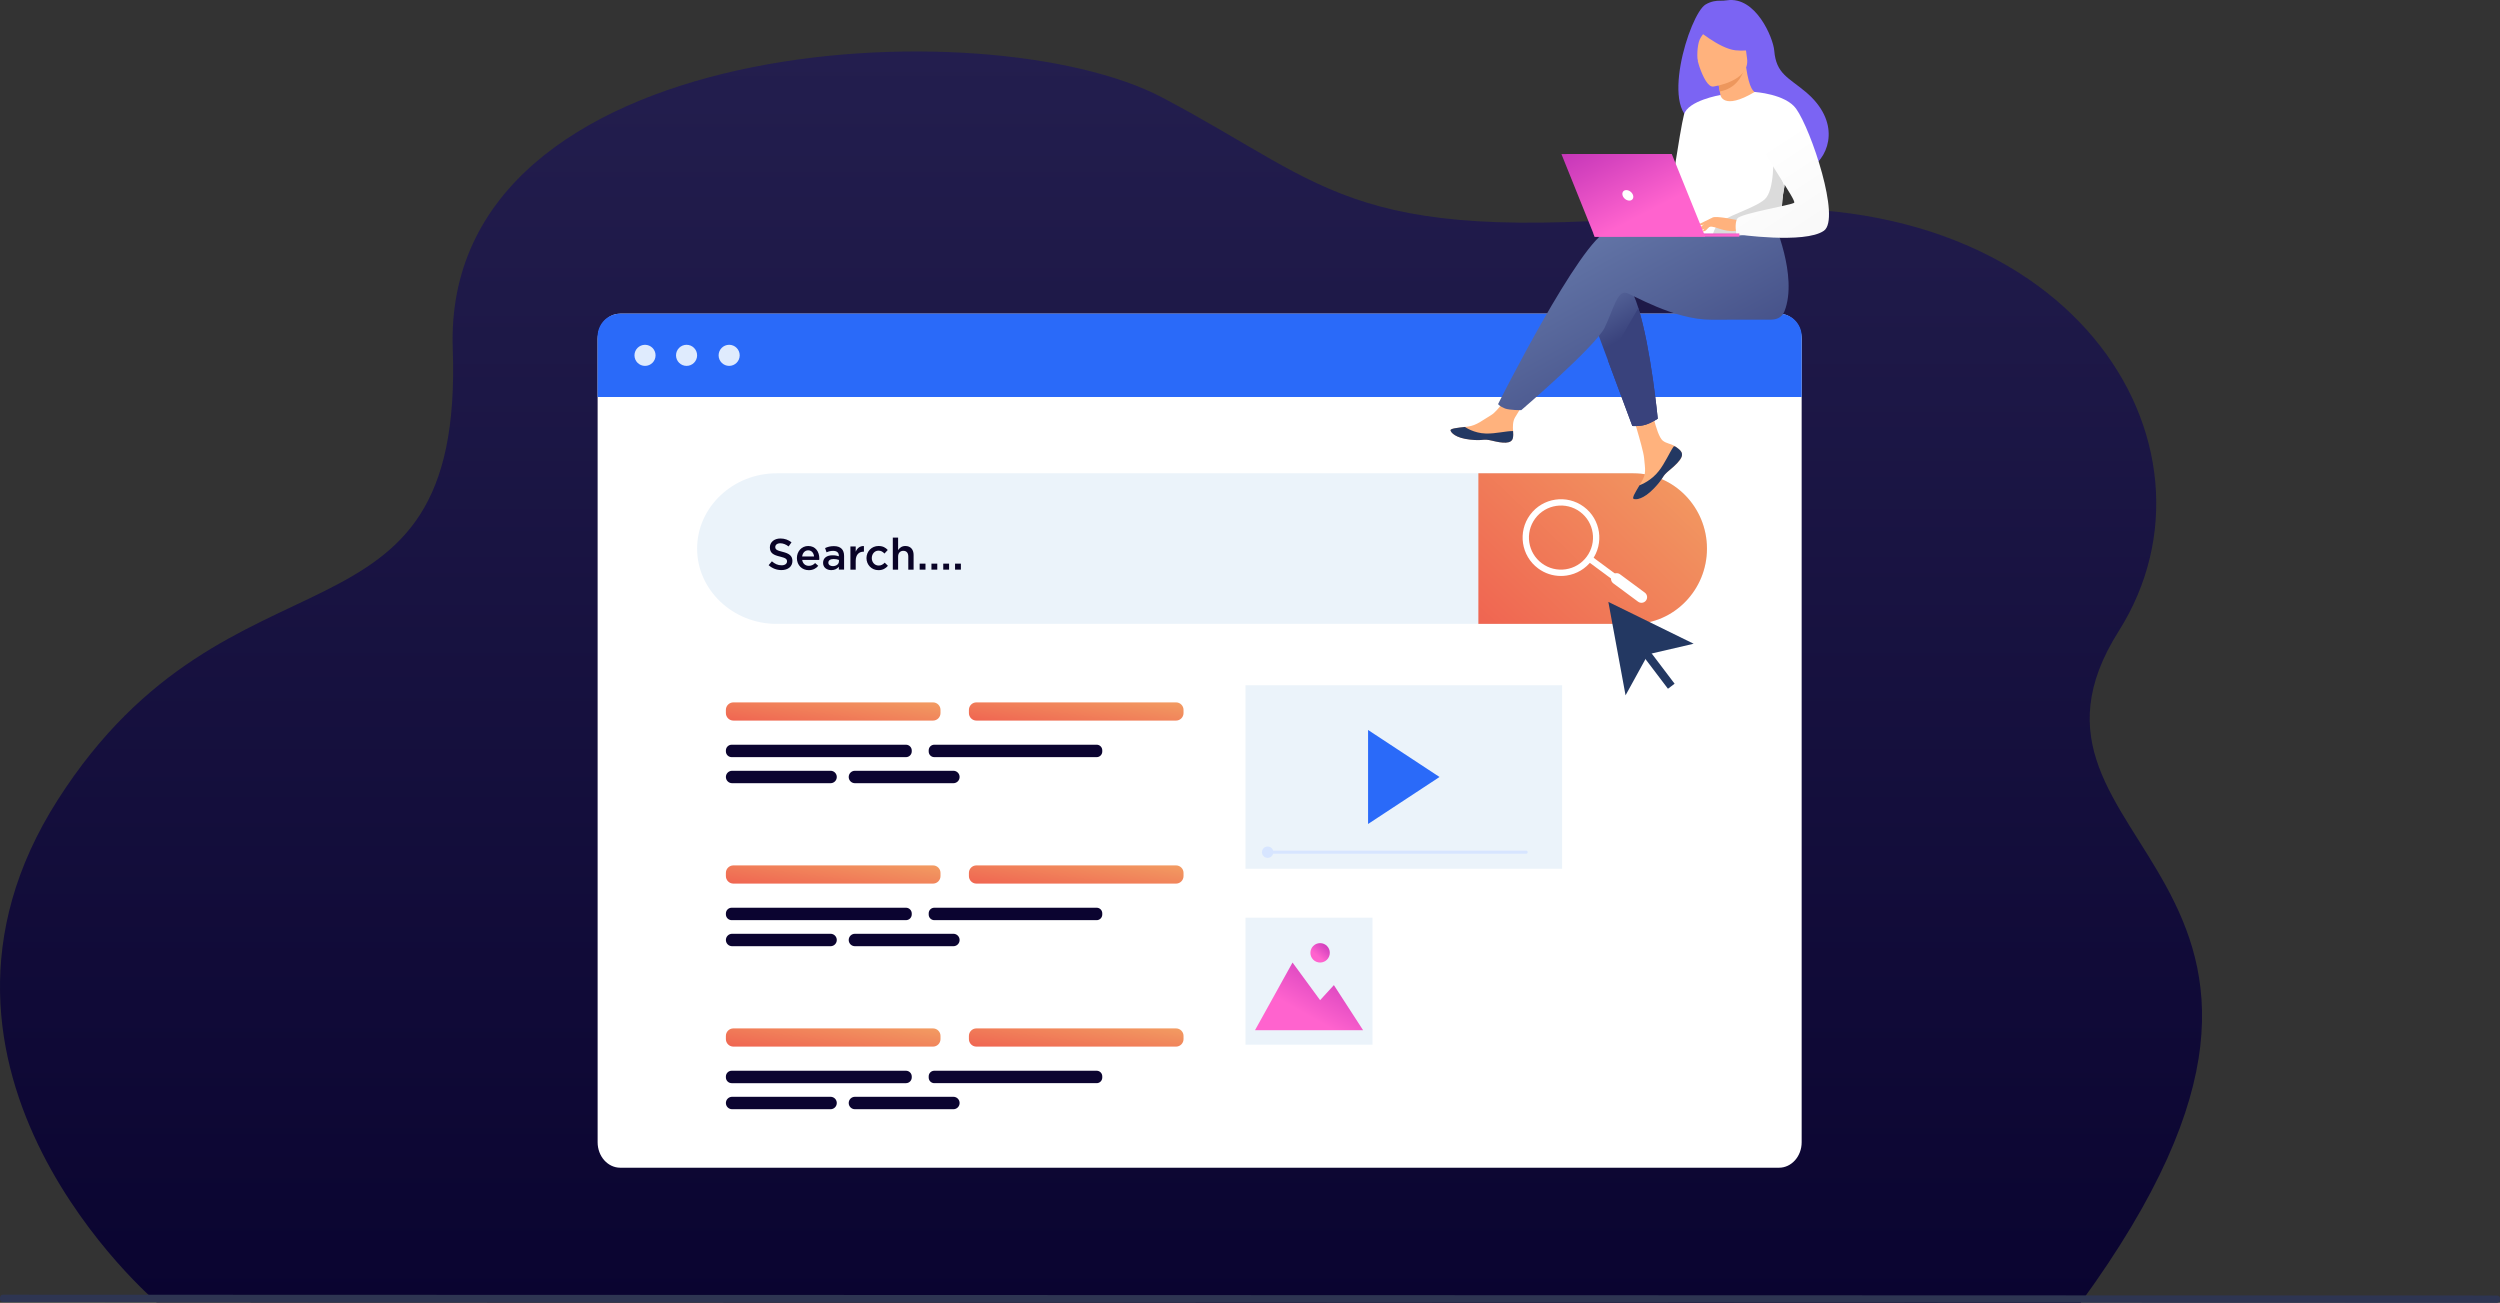 <svg width="923" height="481" viewBox="0 0 923 481" fill="none" xmlns="http://www.w3.org/2000/svg">
<rect x="0" y="0" width="923" height="481" fill="#333333" stroke="none"/>
<path d="M57.837 480.799C57.837 480.799 -42.699 395.55 21.328 295.299C85.356 195.051 171.266 245.498 167.158 128.795C163.049 12.095 364.843 2.126 429.059 35.982C493.275 69.839 498.937 91.644 631.542 78.196C764.147 64.749 825.814 164.08 782.236 233.002C731.335 313.503 884.662 321.305 768.158 481L57.837 480.799Z" fill="url(#paint0_linear)"/>
<path d="M665.175 125.212V421.725C665.175 426.914 661.429 431.122 656.812 431.122H229.007C224.391 431.122 220.645 426.914 220.645 421.725V125.212C220.645 120.02 224.391 115.815 229.007 115.815H656.812C661.432 115.815 665.175 120.02 665.175 125.212Z" fill="white"/>
<path d="M665.174 124.178V146.567H220.646V124.178C220.646 119.559 224.393 115.815 229.009 115.815H656.814C661.43 115.815 665.174 119.556 665.174 124.178Z" fill="#2A6AF9"/>
<path d="M234.246 131.194C234.246 129.044 235.99 127.3 238.14 127.3C240.29 127.3 242.034 129.044 242.034 131.194C242.034 133.344 240.29 135.088 238.14 135.088C235.987 135.088 234.246 133.344 234.246 131.194Z" fill="#DFEBFD"/>
<path d="M249.586 131.192C249.586 129.042 251.33 127.298 253.48 127.298C255.63 127.298 257.374 129.042 257.374 131.192C257.374 133.342 255.63 135.086 253.48 135.086C251.33 135.086 249.586 133.342 249.586 131.192Z" fill="#DFEBFD"/>
<path d="M265.311 131.192C265.311 129.042 267.055 127.298 269.204 127.298C271.354 127.298 273.098 129.042 273.098 131.192C273.098 133.342 271.354 135.086 269.204 135.086C267.055 135.086 265.311 133.342 265.311 131.192Z" fill="#DFEBFD"/>
<path d="M506.721 338.811H459.838V385.694H506.721V338.811Z" fill="#EBF3FA"/>
<path d="M463.355 380.338L477.202 355.369L487.386 369.259L492.47 363.701L503.245 380.338H463.355Z" fill="url(#paint1_linear)"/>
<path d="M483.801 351.786C483.801 349.808 485.406 348.203 487.384 348.203C489.365 348.203 490.967 349.808 490.967 351.786C490.967 353.767 489.362 355.369 487.384 355.369C485.406 355.369 483.801 353.767 483.801 351.786Z" fill="url(#paint2_linear)"/>
<path d="M576.734 252.987H459.838V320.742H576.734V252.987Z" fill="#EBF3FA"/>
<path d="M505.09 269.507V304.22L531.47 286.864L505.09 269.507Z" fill="#2A6AF9"/>
<path d="M630.214 202.54C630.214 210.186 627.163 217.134 622.236 222.175C617.314 227.216 610.529 230.341 603.061 230.341H286.728C270.583 230.341 257.373 217.829 257.373 202.54C257.373 194.893 260.673 187.945 265.997 182.907C271.315 177.866 278.657 174.741 286.728 174.741H603.064C617.997 174.741 630.214 187.25 630.214 202.54Z" fill="#EBF3FA"/>
<path d="M630.212 202.54C630.212 210.186 627.16 217.134 622.233 222.175C617.312 227.216 610.527 230.341 603.059 230.341H545.816V174.741H603.059C617.995 174.741 630.212 187.25 630.212 202.54Z" fill="url(#paint3_linear)"/>
<path d="M576.28 212.646C576.985 212.646 577.692 212.594 578.402 212.49C582.146 211.93 585.446 209.949 587.697 206.907C592.345 200.626 591.019 191.738 584.742 187.09C578.461 182.443 569.572 183.768 564.925 190.049C560.277 196.33 561.603 205.218 567.883 209.866C570.344 211.687 573.269 212.646 576.28 212.646ZM583.351 188.963C588.595 192.845 589.706 200.273 585.821 205.517C583.939 208.057 581.183 209.715 578.055 210.18C574.93 210.644 571.808 209.866 569.267 207.987C564.023 204.105 562.913 196.677 566.798 191.433C570.679 186.189 578.107 185.082 583.351 188.963Z" fill="white"/>
<path d="M586.096 207.157L587.484 205.28L603.028 216.784L601.639 218.66L586.096 207.157Z" fill="white"/>
<path d="M607.702 221.714C608.388 220.788 608.191 219.484 607.265 218.798L598.112 212.022C597.186 211.336 595.882 211.533 595.196 212.456C594.51 213.382 594.707 214.686 595.63 215.372L604.783 222.148C605.712 222.833 607.016 222.64 607.702 221.714Z" fill="white"/>
<path d="M620.458 166.438C621.055 167.121 621.132 167.887 620.836 168.702C620.836 168.705 620.833 168.711 620.83 168.715C620.286 170.225 618.48 171.91 616.383 173.596C616.115 173.811 615.875 174.008 615.669 174.192C615.614 174.242 615.562 174.288 615.509 174.337C615.466 174.374 615.426 174.414 615.386 174.448C613.433 176.25 614.168 176.662 610.656 180.322C606.651 184.49 603.895 184.567 603.111 184.189C602.447 183.866 603.794 181.654 605.289 179.169C605.362 179.049 605.433 178.929 605.507 178.806C605.707 178.477 605.904 178.142 606.101 177.809C607.851 174.82 607.402 173.417 606.983 168.967C606.645 165.353 601.352 148.771 601.352 148.771L609.026 147.446C609.026 147.446 611.342 160.65 613.888 162.683C615.251 163.766 616.773 163.781 618.084 164.584C618.176 164.639 618.268 164.698 618.357 164.756C619.102 165.245 619.861 165.753 620.458 166.438Z" fill="#FFB27D"/>
<path d="M620.458 166.437C621.055 167.12 621.132 167.886 620.836 168.701C620.836 168.704 620.833 168.71 620.83 168.713C620.163 170.22 618.404 171.9 616.377 173.579C616.112 173.801 615.878 174.001 615.669 174.191C615.614 174.24 615.562 174.287 615.509 174.336C615.466 174.373 615.426 174.413 615.386 174.447C613.433 176.249 614.168 176.661 610.656 180.321C606.651 184.489 603.895 184.566 603.111 184.187C602.447 183.864 603.794 181.653 605.289 179.168C606.067 178.882 609.69 177.408 612.427 173.905C614.75 170.94 616.327 167.16 617.908 164.838C618.084 164.804 618.185 164.786 618.361 164.755C619.102 165.244 619.861 165.751 620.458 166.437Z" fill="#233862"/>
<path d="M558.569 161.664C558.096 164.032 554.718 163.638 550.945 162.719C547.171 161.799 548.069 162.894 542.698 162.3C537.328 161.707 535.701 159.707 535.538 158.908C535.391 158.2 538.045 157.948 540.89 157.619C541.247 157.579 541.607 157.533 541.966 157.49C545.181 157.087 547.53 155.011 550.449 153.307C553.214 151.692 557.336 145.119 557.336 145.119L564.699 145.7C564.699 145.7 560.836 151.572 559.344 154.125C558.465 155.626 558.514 157.61 558.625 159.144C558.68 159.978 558.735 160.83 558.569 161.664Z" fill="#FFB27D"/>
<path d="M550.945 162.719C547.171 161.799 548.069 162.894 542.699 162.3C537.329 161.707 535.702 159.708 535.539 158.908C535.391 158.2 538.045 157.948 540.89 157.619L540.918 157.675C540.918 157.675 544.138 159.957 548.607 160.061C552.249 160.147 556.109 159.105 558.625 159.145C558.684 159.978 558.736 160.83 558.57 161.664C558.096 164.035 554.719 163.641 550.945 162.719Z" fill="#233862"/>
<path d="M586.772 114.568L593.662 133.09L602.659 157.274C602.659 157.274 605.098 157.508 607.432 156.838C609.582 156.216 612.049 154.589 612.049 154.589C612.049 154.589 609.545 128.621 604.882 113.713C603.689 109.886 602.351 106.792 600.875 105.051C593.656 96.522 586.772 114.568 586.772 114.568Z" fill="url(#paint4_linear)"/>
<path d="M593.767 85.146C597.685 83.882 607.909 85.121 619 87.124C622.063 87.677 625.152 86.278 626.766 83.614L654.676 81.424C654.676 81.424 663.893 101.844 658.855 114.861C658.114 116.774 656.49 117.967 653.98 118.01C653.98 118.01 637.116 118.041 631.721 118.041C617.84 118.047 602.345 108.509 600.34 108.109C597.058 107.454 595.747 114.018 592.469 120.908C589.19 127.797 561.641 151.431 561.641 151.431C561.641 151.431 557.405 151.474 555.655 150.819C553.773 150.115 553.084 149.198 553.084 149.198C553.084 149.198 583.598 88.431 593.767 85.146Z" fill="url(#paint5_linear)"/>
<path d="M629.699 1.658C631.772 0.424 633.79 0.234 635.029 0.268C635.891 0.292 636.752 0.237 637.604 0.111C648.255 -1.455 654.674 14.016 655.052 18.691C655.744 27.276 660.287 28.58 666.679 33.953C679.498 44.727 675.743 57.252 668.739 61.908C664.535 64.701 657.125 61.912 657.125 61.912C657.021 61.985 636.853 50.648 626.916 45.18C612.014 43.066 623.714 5.223 629.699 1.658Z" fill="#7B64F3"/>
<path d="M635.24 40.52C635.197 40.548 640.131 42.23 643.428 40.769C646.532 39.397 648.881 34.288 648.835 34.288C647.424 34.224 645.873 32.99 644.677 24.892L644.077 25.107L633.97 28.749C633.97 28.749 634.702 31.991 635.179 35.079C635.576 37.669 635.791 40.151 635.24 40.52Z" fill="#FFB27D"/>
<path d="M633.969 28.745C633.969 28.745 634.372 30.496 634.963 33.765C640.77 32.719 643.258 28.244 644.076 25.107L633.969 28.745Z" fill="#ED975D"/>
<path d="M632.464 31.966C632.464 31.966 646.293 30.105 645.001 21.512C643.709 12.918 644.625 6.89 635.74 7.714C626.857 8.538 625.636 12.075 625.371 15.05C625.107 18.021 628.835 32.228 632.464 31.966Z" fill="#FFB27D"/>
<path d="M625.878 10.335C625.878 10.335 634.733 17.959 640.755 18.574C646.778 19.186 649.057 17.255 649.057 17.255C649.057 17.255 645.507 14.308 643.37 9.553C642.739 8.151 641.407 7.191 639.879 7.059C635.576 6.69 627.425 6.521 625.878 10.335Z" fill="#7B64F3"/>
<path d="M631.406 9.652C631.406 9.652 628.444 12.515 627.512 14.641C626.614 16.689 626.344 21.592 627.063 23.539C627.063 23.539 622.447 14.567 625.058 10.209C627.826 5.583 631.406 9.652 631.406 9.652Z" fill="#7B64F3"/>
<path d="M623.602 60.896C624.029 88.891 623.725 83.041 626.788 85.696C627.526 86.335 629.599 86.717 632.33 86.895C640.915 87.461 656.004 86.043 656.577 84.456C658.554 78.966 657.155 77.262 658.806 68.856C658.979 67.961 659.191 66.995 659.44 65.94C660.815 60.167 662.156 58.205 657.266 48.931C652.83 40.535 648.226 33.719 647.811 33.965C636.123 40.91 635.176 35.075 635.176 35.075C635.176 35.075 623.392 47.24 623.602 60.896Z" fill="white"/>
<path d="M593.662 133.09L602.659 157.275C602.659 157.275 605.098 157.508 607.432 156.838C609.582 156.216 612.049 154.589 612.049 154.589C612.049 154.589 609.545 128.621 604.882 113.713L593.662 133.09Z" fill="#39427C"/>
<path d="M635.176 35.075C635.176 35.075 623.147 37.117 621.735 42.3C620.323 47.48 615.685 78.92 615.685 78.92C615.685 78.92 619.077 82.232 621.904 79.406C624.727 76.579 630.787 49.986 630.787 49.986L635.176 35.075Z" fill="white"/>
<path d="M632.331 86.896C640.915 87.462 656.005 86.044 656.577 84.457C658.554 78.967 657.155 77.263 658.807 68.857L654.664 57.2C654.664 57.2 655.353 70.182 651.526 73.6C647.703 77.017 635.852 80.197 633.992 83.051C633.09 84.42 632.5 85.792 632.331 86.896Z" fill="#DBDBDB"/>
<path d="M642.162 81.43C642.162 81.43 633.692 79.547 632.326 80.298C630.96 81.051 627.62 83.789 627.205 84.739C626.786 85.693 630.247 84.016 631.372 83.712C632.101 83.515 634.021 84.183 634.971 84.499C638.969 85.831 641.418 85.145 641.418 85.145L642.162 81.43Z" fill="#FFB27D"/>
<path d="M647.818 33.959C647.818 33.959 659.189 34.657 663.129 40.144C668.672 47.87 679.677 80.805 673.378 85.2C666.285 90.149 641.088 86.504 641.088 86.504C641.088 86.504 640.249 82.586 641.414 80.688C642.58 78.793 661.536 75.724 662.409 74.847C663.283 73.971 651.466 57.789 651.466 55.166C651.466 52.545 647.818 33.959 647.818 33.959Z" fill="url(#paint6_linear)"/>
<path d="M631.918 82.657C631.918 82.657 630.143 84.946 629.562 85.219C628.981 85.493 628.605 85.425 628.605 85.425L629.802 83.272L631.918 82.657Z" fill="#FFB27D"/>
<path d="M632.33 80.301L627.172 82.808C627.172 82.808 627.39 83.168 628.027 83.137C628.664 83.106 630.263 82.522 630.263 82.522L632.33 80.301Z" fill="#FFB27D"/>
<path d="M588.278 86.204L642.168 86.185V87.375L588.758 87.394L588.278 86.204Z" fill="url(#paint7_linear)"/>
<path d="M629.568 87.378L588.759 87.394L576.472 56.87L617.219 56.855L629.568 87.378Z" fill="url(#paint8_linear)"/>
<path d="M599.054 72.126C598.747 71.052 599.365 70.182 600.438 70.182C601.512 70.182 602.631 71.052 602.939 72.122C603.246 73.196 602.625 74.066 601.555 74.066C600.481 74.069 599.362 73.199 599.054 72.126Z" fill="white"/>
<path d="M344.457 266.041H270.772C269.237 266.041 267.994 264.799 267.994 263.264V262.095C267.994 260.56 269.237 259.318 270.772 259.318H344.457C345.992 259.318 347.234 260.56 347.234 262.095V263.264C347.234 264.799 345.989 266.041 344.457 266.041Z" fill="url(#paint9_linear)"/>
<path d="M306.648 289.158H270.293C269.025 289.158 267.998 288.131 267.998 286.863C267.998 285.596 269.025 284.569 270.293 284.569H306.648C307.915 284.569 308.942 285.596 308.942 286.863C308.939 288.131 307.912 289.158 306.648 289.158Z" fill="#0B0430"/>
<path d="M334.486 279.538H270.133C268.955 279.538 267.998 278.581 267.998 277.403V277.086C267.998 275.908 268.955 274.952 270.133 274.952H334.486C335.664 274.952 336.621 275.908 336.621 277.086V277.403C336.621 278.581 335.664 279.538 334.486 279.538Z" fill="#0B0430"/>
<path d="M404.894 279.537H344.939C343.801 279.537 342.875 278.614 342.875 277.473V277.012C342.875 275.874 343.798 274.948 344.939 274.948H404.894C406.032 274.948 406.958 275.87 406.958 277.012V277.473C406.955 278.614 406.032 279.537 404.894 279.537Z" fill="#0B0430"/>
<path d="M351.993 289.158H315.638C314.371 289.158 313.344 288.131 313.344 286.864C313.344 285.597 314.371 284.569 315.638 284.569H351.993C353.261 284.569 354.288 285.597 354.288 286.864C354.288 288.131 353.261 289.158 351.993 289.158Z" fill="#0B0430"/>
<path d="M434.184 266.041H360.498C358.963 266.041 357.721 264.799 357.721 263.264V262.095C357.721 260.56 358.963 259.318 360.498 259.318H434.184C435.718 259.318 436.961 260.56 436.961 262.095V263.264C436.958 264.799 435.715 266.041 434.184 266.041Z" fill="url(#paint10_linear)"/>
<path d="M344.457 386.411H270.772C269.237 386.411 267.994 385.168 267.994 383.633V382.464C267.994 380.93 269.237 379.687 270.772 379.687H344.457C345.992 379.687 347.234 380.93 347.234 382.464V383.633C347.234 385.165 345.989 386.411 344.457 386.411Z" fill="url(#paint11_linear)"/>
<path d="M306.648 409.525H270.293C269.025 409.525 267.998 408.497 267.998 407.23C267.998 405.963 269.025 404.936 270.293 404.936H306.648C307.915 404.936 308.942 405.963 308.942 407.23C308.939 408.497 307.912 409.525 306.648 409.525Z" fill="#0B0430"/>
<path d="M334.486 399.905H270.133C268.955 399.905 267.998 398.948 267.998 397.77V397.45C267.998 396.272 268.955 395.316 270.133 395.316H334.486C335.664 395.316 336.621 396.272 336.621 397.45V397.77C336.621 398.948 335.664 399.905 334.486 399.905Z" fill="#0B0430"/>
<path d="M404.894 399.904H344.939C343.801 399.904 342.875 398.981 342.875 397.84V397.379C342.875 396.241 343.798 395.315 344.939 395.315H404.894C406.032 395.315 406.958 396.238 406.958 397.379V397.84C406.955 398.981 406.032 399.904 404.894 399.904Z" fill="#0B0430"/>
<path d="M351.993 409.525H315.638C314.371 409.525 313.344 408.498 313.344 407.231C313.344 405.963 314.371 404.936 315.638 404.936H351.993C353.261 404.936 354.288 405.963 354.288 407.231C354.288 408.498 353.261 409.525 351.993 409.525Z" fill="#0B0430"/>
<path d="M434.184 386.411H360.498C358.963 386.411 357.721 385.168 357.721 383.633V382.464C357.721 380.93 358.963 379.687 360.498 379.687H434.184C435.718 379.687 436.961 380.93 436.961 382.464V383.633C436.958 385.165 435.715 386.411 434.184 386.411Z" fill="url(#paint12_linear)"/>
<path d="M344.457 326.227H270.772C269.237 326.227 267.994 324.984 267.994 323.45V322.281C267.994 320.746 269.237 319.503 270.772 319.503H344.457C345.992 319.503 347.234 320.746 347.234 322.281V323.45C347.234 324.981 345.989 326.227 344.457 326.227Z" fill="url(#paint13_linear)"/>
<path d="M306.648 349.341H270.293C269.025 349.341 267.998 348.314 267.998 347.047C267.998 345.78 269.025 344.752 270.293 344.752H306.648C307.915 344.752 308.942 345.78 308.942 347.047C308.939 348.314 307.912 349.341 306.648 349.341Z" fill="#0B0430"/>
<path d="M334.486 339.721H270.133C268.955 339.721 267.998 338.765 267.998 337.587V337.267C267.998 336.089 268.955 335.132 270.133 335.132H334.486C335.664 335.132 336.621 336.089 336.621 337.267V337.587C336.621 338.765 335.664 339.721 334.486 339.721Z" fill="#0B0430"/>
<path d="M404.894 339.721H344.939C343.801 339.721 342.875 338.798 342.875 337.657V337.196C342.875 336.058 343.798 335.132 344.939 335.132H404.894C406.032 335.132 406.958 336.055 406.958 337.196V337.657C406.955 338.798 406.032 339.721 404.894 339.721Z" fill="#0B0430"/>
<path d="M351.993 349.341H315.638C314.371 349.341 313.344 348.314 313.344 347.047C313.344 345.78 314.371 344.752 315.638 344.752H351.993C353.261 344.752 354.288 345.78 354.288 347.047C354.288 348.314 353.261 349.341 351.993 349.341Z" fill="#0B0430"/>
<path d="M434.184 326.227H360.498C358.963 326.227 357.721 324.984 357.721 323.45V322.281C357.721 320.746 358.963 319.503 360.498 319.503H434.184C435.718 319.503 436.961 320.746 436.961 322.281V323.45C436.958 324.981 435.715 326.227 434.184 326.227Z" fill="url(#paint14_linear)"/>
<path d="M625.292 237.667L608.471 241.579L600.154 256.715L593.803 222.224L625.292 237.667Z" fill="#233862"/>
<path d="M607.518 238.25L605.066 240.108L615.81 254.287L618.261 252.429L607.518 238.25Z" fill="#233862"/>
<path d="M921.879 481L1.121 480.698C0.505 480.698 0 480.214 0 479.625V479.073C0 478.484 0.505 478 1.121 478L921.879 478.302C922.495 478.302 923 478.786 923 479.375V479.927C923 480.516 922.495 481 921.879 481Z" fill="#2E3552"/>
<path d="M283.781 208.66L284.981 207.236C286.067 208.174 287.152 208.709 288.561 208.709C289.791 208.709 290.569 208.143 290.569 207.251C290.569 206.442 290.117 206.003 288.01 205.501C285.596 204.935 284.236 204.222 284.236 202.099C284.236 200.156 285.857 198.812 288.109 198.812C289.76 198.812 291.074 199.313 292.224 200.236L291.154 201.743C290.133 200.98 289.112 200.577 288.075 200.577C286.909 200.577 286.23 201.177 286.23 201.955C286.23 202.828 286.749 203.219 288.918 203.736C291.314 204.32 292.562 205.178 292.562 207.088C292.562 209.211 290.895 210.475 288.512 210.475C286.78 210.475 285.144 209.875 283.781 208.66Z" fill="#090327"/>
<path d="M294.213 206.036C294.213 203.59 295.945 201.582 298.393 201.582C301.115 201.582 302.49 203.72 302.49 206.183C302.49 206.313 302.474 206.635 302.456 206.734H296.172C296.381 208.127 297.372 208.905 298.633 208.905C299.589 208.905 300.269 208.549 300.949 207.884L302.099 208.905C301.29 209.877 300.171 210.508 298.599 210.508C296.123 210.505 294.213 208.709 294.213 206.036ZM300.546 205.436C300.417 204.172 299.672 203.184 298.374 203.184C297.175 203.184 296.335 204.107 296.157 205.436H300.546Z" fill="#090327"/>
<path d="M309.693 210.311V209.259C309.109 209.958 308.22 210.49 306.922 210.49C305.301 210.49 303.877 209.567 303.877 207.817C303.877 205.922 305.35 205.015 307.343 205.015C308.38 205.015 309.044 205.159 309.709 205.372V205.209C309.709 204.027 308.964 203.378 307.602 203.378C306.645 203.378 305.935 203.588 305.156 203.914L304.621 202.342C305.559 201.921 306.485 201.628 307.878 201.628C310.407 201.628 311.637 202.957 311.637 205.239V210.308H309.693V210.311ZM309.742 206.731C309.241 206.537 308.543 206.39 307.783 206.39C306.553 206.39 305.824 206.891 305.824 207.749C305.824 208.558 306.553 209.013 307.476 209.013C308.77 209.013 309.742 208.284 309.742 207.214V206.731Z" fill="#090327"/>
<path d="M313.971 201.76H315.93V203.689C316.465 202.409 317.452 201.536 318.96 201.601V203.674H318.846C317.13 203.674 315.93 204.79 315.93 207.06V210.314H313.971V201.76Z" fill="#090327"/>
<path d="M319.902 206.051C319.902 203.621 321.782 201.582 324.341 201.582C325.962 201.582 326.964 202.182 327.758 203.055L326.543 204.369C325.943 203.738 325.313 203.298 324.325 203.298C322.901 203.298 321.865 204.529 321.865 206.051C321.865 207.574 322.917 208.804 324.424 208.804C325.346 208.804 326.026 208.367 326.641 207.734L327.822 208.899C326.98 209.837 325.992 210.502 324.322 210.502C321.782 210.505 319.902 208.515 319.902 206.051Z" fill="#090327"/>
<path d="M329.623 198.488H331.582V203.09C332.133 202.281 332.926 201.582 334.255 201.582C336.184 201.582 337.3 202.877 337.3 204.87V210.311H335.341V205.452C335.341 204.123 334.676 203.363 333.511 203.363C332.376 203.363 331.582 204.157 331.582 205.486V210.311H329.623V198.488V198.488Z" fill="#090327"/>
<path d="M339.537 208.094H341.69V210.311H339.537V208.094Z" fill="#090327"/>
<path d="M343.891 208.094H346.044V210.311H343.891V208.094Z" fill="#090327"/>
<path d="M348.248 208.094H350.401V210.311H348.248V208.094Z" fill="#090327"/>
<path d="M352.607 208.094H354.76V210.311H352.607V208.094Z" fill="#090327"/>
<path d="M465.91 314.631C465.91 313.471 466.848 312.533 468.008 312.533C469.167 312.533 470.105 313.471 470.105 314.631C470.105 315.79 469.167 316.729 468.008 316.729C466.851 316.729 465.91 315.787 465.91 314.631Z" fill="#D7E5FF"/>
<path d="M563.465 315.194H468.576C468.265 315.194 468.01 314.942 468.01 314.628C468.01 314.318 468.262 314.062 468.576 314.062H563.465C563.776 314.062 564.031 314.315 564.031 314.628C564.028 314.942 563.776 315.194 563.465 315.194Z" fill="#D7E5FF"/>
<defs>
<linearGradient id="paint0_linear" x1="406.5" y1="19" x2="406.5" y2="481" gradientUnits="userSpaceOnUse">
<stop stop-color="#231E4E"/>
<stop offset="1" stop-color="#0A0430"/>
</linearGradient>
<linearGradient id="paint1_linear" x1="503.029" y1="327.405" x2="477.817" y2="372.078" gradientUnits="userSpaceOnUse">
<stop offset="0.035" stop-color="#9F19AB"/>
<stop offset="0.244" stop-color="#AE25B1"/>
<stop offset="0.645" stop-color="#D744BF"/>
<stop offset="1" stop-color="#FF63CE"/>
</linearGradient>
<linearGradient id="paint2_linear" x1="490.929" y1="340.177" x2="482.521" y2="349.502" gradientUnits="userSpaceOnUse">
<stop offset="0.035" stop-color="#9F19AB"/>
<stop offset="0.244" stop-color="#AE25B1"/>
<stop offset="0.645" stop-color="#D744BF"/>
<stop offset="1" stop-color="#FF63CE"/>
</linearGradient>
<linearGradient id="paint3_linear" x1="548.879" y1="252" x2="626.036" y2="170.774" gradientUnits="userSpaceOnUse">
<stop stop-color="#EF5D4F"/>
<stop offset="1" stop-color="#F29C62"/>
</linearGradient>
<linearGradient id="paint4_linear" x1="599.459" y1="124.874" x2="586.928" y2="102.838" gradientUnits="userSpaceOnUse">
<stop stop-color="#39427C"/>
<stop offset="1" stop-color="#6274A6"/>
</linearGradient>
<linearGradient id="paint5_linear" x1="611.995" y1="74.752" x2="655.569" y2="153.887" gradientUnits="userSpaceOnUse">
<stop stop-color="#6274A6"/>
<stop offset="1" stop-color="#39427C"/>
</linearGradient>
<linearGradient id="paint6_linear" x1="654.641" y1="51.726" x2="780.243" y2="241.635" gradientUnits="userSpaceOnUse">
<stop stop-color="white"/>
<stop offset="1" stop-color="#D7D7D7"/>
</linearGradient>
<linearGradient id="paint7_linear" x1="588.569" y1="84.831" x2="588.627" y2="87.682" gradientUnits="userSpaceOnUse">
<stop offset="0.035" stop-color="#9F19AB"/>
<stop offset="0.244" stop-color="#AE25B1"/>
<stop offset="0.645" stop-color="#D744BF"/>
<stop offset="1" stop-color="#FF63CE"/>
</linearGradient>
<linearGradient id="paint8_linear" x1="576.759" y1="22.653" x2="606.2" y2="79.427" gradientUnits="userSpaceOnUse">
<stop offset="0.035" stop-color="#9F19AB"/>
<stop offset="0.244" stop-color="#AE25B1"/>
<stop offset="0.645" stop-color="#D744BF"/>
<stop offset="1" stop-color="#FF63CE"/>
</linearGradient>
<linearGradient id="paint9_linear" x1="270.87" y1="268.66" x2="273.122" y2="250.251" gradientUnits="userSpaceOnUse">
<stop stop-color="#EF5D4F"/>
<stop offset="1" stop-color="#F29C62"/>
</linearGradient>
<linearGradient id="paint10_linear" x1="360.596" y1="268.66" x2="362.849" y2="250.251" gradientUnits="userSpaceOnUse">
<stop stop-color="#EF5D4F"/>
<stop offset="1" stop-color="#F29C62"/>
</linearGradient>
<linearGradient id="paint11_linear" x1="270.87" y1="389.03" x2="273.122" y2="370.62" gradientUnits="userSpaceOnUse">
<stop stop-color="#EF5D4F"/>
<stop offset="1" stop-color="#F29C62"/>
</linearGradient>
<linearGradient id="paint12_linear" x1="360.596" y1="389.03" x2="362.849" y2="370.62" gradientUnits="userSpaceOnUse">
<stop stop-color="#EF5D4F"/>
<stop offset="1" stop-color="#F29C62"/>
</linearGradient>
<linearGradient id="paint13_linear" x1="270.87" y1="328.846" x2="273.122" y2="310.436" gradientUnits="userSpaceOnUse">
<stop stop-color="#EF5D4F"/>
<stop offset="1" stop-color="#F29C62"/>
</linearGradient>
<linearGradient id="paint14_linear" x1="360.596" y1="328.846" x2="362.849" y2="310.436" gradientUnits="userSpaceOnUse">
<stop stop-color="#EF5D4F"/>
<stop offset="1" stop-color="#F29C62"/>
</linearGradient>
</defs>
</svg>
